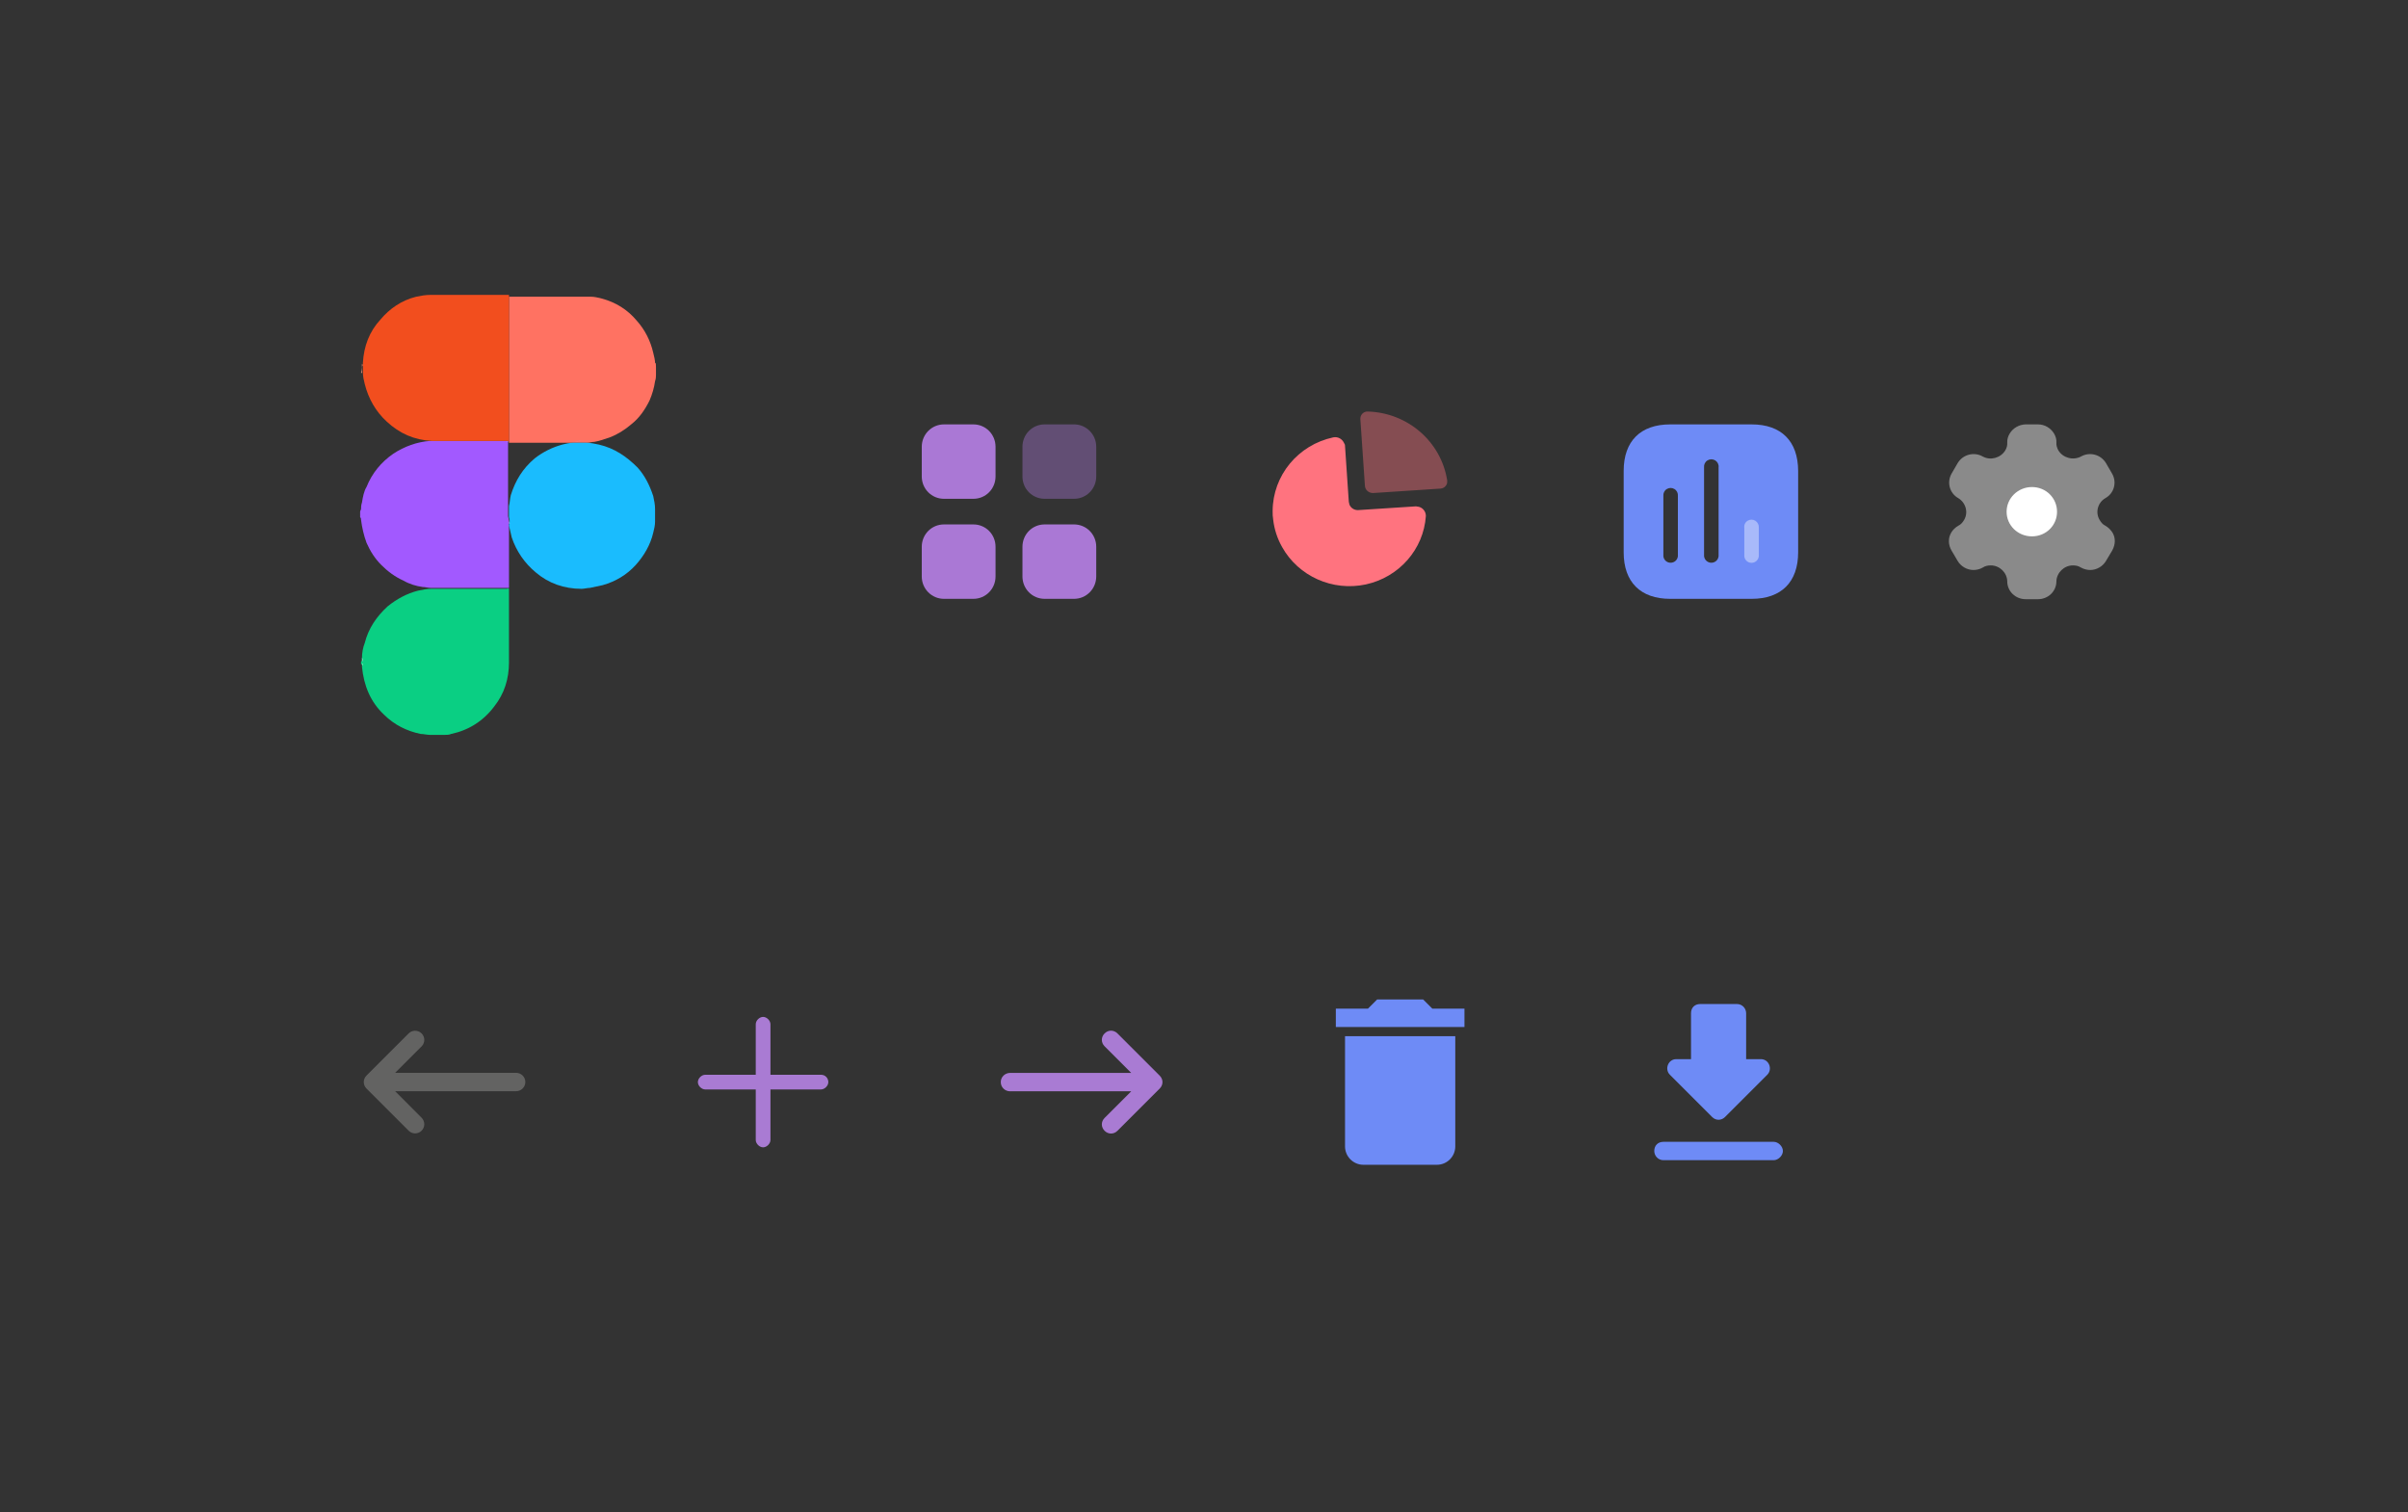 <?xml version="1.0" encoding="utf-8"?>
<!-- Generator: Adobe Illustrator 25.0.0, SVG Export Plug-In . SVG Version: 6.00 Build 0)  -->
<svg version="1.1" id="Layer_1" xmlns="http://www.w3.org/2000/svg" xmlns:xlink="http://www.w3.org/1999/xlink" x="0px" y="0px"
	 viewBox="0 0 262.1 164.61" style="enable-background:new 0 0 262.1 164.61;" xml:space="preserve">
<rect x="0" y="0" width="262.1" height="164.61" fill="#333333" stroke="none"/>
<style type="text/css">
	.st0{fill:#A97BD3;}
	.st1{fill:#6E8BF6;}
	.st2{fill:#636362;}
	.st3{fill:#FF7262;}
	.st4{fill:#A259FF;}
	.st5{fill:#0ACF83;}
	.st6{fill:#1ABCFE;}
	.st7{fill:#FF9B8F;}
	.st8{fill:#F47A56;}
	.st9{fill:#F89C82;}
	.st10{fill:#4BDCA4;}
	.st11{fill:#78E4B9;}
	.st12{fill:#FFC4BD;}
	.st13{fill:#94E0FF;}
	.st14{fill:#95E0FF;}
	.st15{fill:#74E4BB;}
	.st16{fill:#F8AE98;}
	.st17{fill:#9DECCE;}
	.st18{fill:#A7BFFF;}
	.st19{fill:#F24E1E;}
	.st20{fill:#E58FB9;}
	.st21{fill:#A8BEFF;}
	.st22{fill:#8A8A8A;}
	.st23{fill:#FFFFFF;}
	.st24{fill:none;}
	.st25{opacity:0.401;fill:#FFFFFF;enable-background:new    ;}
	.st26{fill:#FF737F;}
	.st27{opacity:0.4;fill:#FF737F;enable-background:new    ;}
	.st28{fill:#AA78D5;}
	.st29{opacity:0.398;fill:#AA78D5;enable-background:new    ;}
</style>
<desc>Created with Sketch.</desc>
<path class="st0" d="M109.93,118.8h13.2l-2.9,2.9c-0.4,0.4-0.4,1,0,1.4c0.4,0.4,1,0.4,1.4,0l4.6-4.6c0.4-0.4,0.4-1,0-1.4l-4.6-4.6
	c-0.4-0.4-1-0.4-1.4,0c-0.4,0.4-0.4,1,0,1.4l2.9,2.9h-13.2c-0.5,0-1,0.4-1,1C108.93,118.4,109.43,118.8,109.93,118.8z"/>
<path class="st1" d="M146.4,124.8c0,1.1,0.9,2,2,2h8c1.1,0,2-0.9,2-2v-12h-12V124.8z M159.4,109.8h-3.5l-1-1h-5l-1,1h-3.5v2h14
	V109.8z"/>
<path class="st0" d="M89.36,117h-5.5v-5.5c0-0.4-0.4-0.8-0.8-0.8s-0.8,0.4-0.8,0.8v5.5h-5.5c-0.4,0-0.8,0.4-0.8,0.8
	c0,0.4,0.4,0.8,0.8,0.8h5.5v5.5c0,0.4,0.4,0.8,0.8,0.8s0.8-0.4,0.8-0.8v-5.5h5.5c0.4,0,0.8-0.4,0.8-0.8
	C90.16,117.4,89.86,117,89.36,117z"/>
<path class="st2" d="M56.18,116.79H43.01l2.88-2.88c0.39-0.39,0.39-1.02,0-1.41s-1.02-0.39-1.41,0l-4.59,4.59
	c-0.39,0.39-0.39,1.02,0,1.41l4.59,4.59c0.39,0.39,1.02,0.39,1.41,0s0.39-1.02,0-1.41l-2.88-2.89h13.17c0.55,0,1-0.45,1-1
	S56.73,116.79,56.18,116.79z"/>
<path class="st1" d="M191.66,115.3h-1.6v-5c0-0.5-0.4-1-1-1h-4c-0.6,0-1,0.4-1,1v5h-1.6c-0.9,0-1.3,1.1-0.7,1.7l4.6,4.6
	c0.4,0.4,1,0.4,1.4,0l4.6-4.6C192.96,116.4,192.56,115.3,191.66,115.3z M180.06,125.3c0,0.5,0.4,1,1,1h12c0.5,0,1-0.5,1-1
	s-0.5-1-1-1h-12C180.46,124.3,180.06,124.7,180.06,125.3z"/>
<g>
	<path class="st3" d="M71.4,40c0,0.1,0,0.1,0,0.2v0.1c0,0.2,0,0.3,0,0.5s0,0.4-0.1,0.7c-0.1,0.7-0.3,1.4-0.6,2.1
		c-0.5,1-1.1,1.9-2,2.6c-0.7,0.6-1.5,1.1-2.3,1.4c-0.6,0.2-1.1,0.4-1.7,0.5c-0.3,0-0.5,0.1-0.8,0.1c-0.4,0-0.9,0-1.3,0
		c0,0,0,0-0.1,0c-2.3,0-4.6,0-6.9,0c-0.1,0-0.1,0-0.2,0c0-0.1,0-0.2,0-0.3c0-5.1,0-10.3,0-15.4c0-0.1,0-0.2,0-0.2l0,0
		c0.1,0,0.2,0,0.2,0c2.6,0,5.1,0,7.7,0c0.2,0,0.3,0,0.5,0s0.4,0,0.5,0c0.4,0,0.8,0.1,1.2,0.2c1.5,0.4,2.8,1.2,3.8,2.4
		c0.9,1,1.5,2.2,1.8,3.5c0.1,0.4,0.2,0.8,0.2,1.1C71.4,39.5,71.4,39.7,71.4,40C71.4,39.9,71.4,39.9,71.4,40z"/>
	<path class="st4" d="M55.4,57.1c0,0.3,0,0.6,0,0.9c0,1.9,0,3.9,0,5.8c0,0.1,0,0.1,0,0.2h-0.1c-2.7,0-5.3,0-8,0c-0.1,0-0.3,0-0.4,0
		c-0.3,0-0.6-0.1-0.9-0.1c-0.7-0.1-1.4-0.3-2.1-0.7c-0.9-0.4-1.7-1-2.4-1.7s-1.2-1.5-1.6-2.4c-0.3-0.8-0.5-1.7-0.6-2.5
		c0-0.1,0-0.2-0.1-0.3c0-0.2,0-0.4,0-0.6c0-0.1,0.1-0.2,0.1-0.3c0-0.2,0-0.4,0.1-0.7c0.1-0.6,0.2-1.2,0.5-1.7
		c0.6-1.5,1.6-2.7,2.9-3.6c1.2-0.8,2.6-1.3,4-1.4h0.1c2.7,0,5.4,0,8.2,0c0.1,0,0.1,0,0.2,0c0,2,0,4.1,0,6.1c0,0.3,0,0.5,0,0.8
		c0,0.2,0,0.3,0,0.5c0,0.1,0,0.2,0,0.3c0,0.2,0,0.3,0,0.5C55.4,56.6,55.4,56.8,55.4,57.1z"/>
	<path class="st5" d="M55.4,64.1c0,0.1,0,0.1,0,0.2c0,2.6,0,5.2,0,7.8c0,1.8-0.5,3.4-1.6,4.8c-1.2,1.6-2.8,2.6-4.7,3
		C48.9,80,48.6,80,48.4,80c-0.1,0-0.1,0-0.2,0c-0.2,0-0.4,0-0.6,0c-0.2,0-0.3,0-0.5,0c-0.1,0-0.2,0-0.3,0c-0.3,0-0.7-0.1-1-0.1
		c-1.5-0.3-2.9-1-4-2.1c-1.5-1.4-2.2-3.2-2.4-5.2c0-0.1,0-0.2,0-0.2s0-0.1-0.1-0.1c0,0,0,0,0-0.1c0-0.1,0-0.1,0-0.2
		c0,0,0.1,0,0.1-0.1c0-0.1,0-0.2,0-0.3c0-0.5,0.1-1.1,0.3-1.6c0.4-1.6,1.3-2.9,2.5-4c1-0.8,2.1-1.4,3.3-1.7c0.5-0.1,0.9-0.2,1.4-0.2
		c0.2,0,0.3,0,0.5,0c2.6,0,5.2,0,7.8,0C55.3,64,55.3,64.1,55.4,64.1z"/>
	<path class="st6" d="M55.4,56.3c0-0.2,0-0.3,0-0.5c0-0.1,0-0.2,0-0.3s0-0.3,0-0.4c0.1-0.4,0.1-0.8,0.2-1.2c0.5-1.6,1.3-2.9,2.6-4
		c0.9-0.7,1.9-1.2,3-1.5c0.4-0.1,0.8-0.2,1.2-0.2c0.1,0,0.3,0,0.4,0c0.3,0,0.6,0,0.9,0c0,0,0,0,0.1,0c0.5,0,0.9,0.1,1.4,0.2
		c1.7,0.4,3,1.3,4.2,2.5c0.8,0.9,1.3,1.9,1.7,3.1c0.1,0.5,0.2,0.9,0.2,1.4c0,0.2,0,0.3,0,0.5V56c0,0.1,0,0.1,0,0.2v0.1
		c0,0.2,0,0.4,0,0.5c0,0.4-0.1,0.8-0.2,1.2c-0.3,1.3-1,2.5-1.9,3.5c-1,1.1-2.2,1.8-3.6,2.2c-0.5,0.1-0.9,0.2-1.4,0.3
		c-0.3,0-0.6,0.1-0.9,0.1c-1.9,0-3.6-0.6-5-1.8c-1.2-1-2.1-2.3-2.6-3.8c-0.1-0.4-0.2-0.9-0.3-1.3C55.5,56.8,55.5,56.6,55.4,56.3
		L55.4,56.3z"/>
	<path class="st7" d="M63.8,32.1L63.8,32.1c-0.2,0-0.3,0-0.5,0c-2.6,0-5.1,0-7.7,0c-0.1,0-0.2,0-0.2,0l0,0
		C58.2,32.1,61,32.1,63.8,32.1z"/>
	<path class="st8" d="M55.4,32.1L55.4,32.1L55.4,32.1c-0.1,0-0.2,0-0.3,0c-2.5,0-5.1,0-7.6,0c-0.1,0-0.2,0-0.2,0l0,0
		C50,32.1,52.7,32.1,55.4,32.1z"/>
	<path class="st9" d="M39.4,39.6L39.4,39.6c0.1,0.1,0.1,0.2,0,0.3c0,0.1,0,0.2,0,0.3s0,0.2,0,0.4c0,0,0,0-0.1,0
		C39.4,40.2,39.4,39.9,39.4,39.6z"/>
	<path class="st10" d="M47.1,80c0.2,0,0.3,0,0.5,0s0.4,0,0.6,0c0.1,0,0.1,0,0.2,0c-0.1,0-0.2,0-0.3,0H48C47.7,80,47.4,80,47.1,80
		L47.1,80z"/>
	<path class="st11" d="M39.4,71.6L39.4,71.6c0.1,0.1,0.1,0.2,0.1,0.3c0,0,0,0.1-0.1,0.1l0,0C39.4,71.8,39.4,71.7,39.4,71.6z"/>
	<path class="st12" d="M71.4,39.3C71.4,39.4,71.4,39.4,71.4,39.3c0,0.2,0,0.4,0,0.6v-0.1C71.4,39.7,71.4,39.5,71.4,39.3z"/>
	<path class="st13" d="M71.4,56.8c0-0.2,0-0.4,0-0.5v-0.1C71.4,56.4,71.4,56.6,71.4,56.8L71.4,56.8L71.4,56.8z"/>
	<path class="st12" d="M71.4,40.8L71.4,40.8c0-0.2,0-0.3,0-0.5v-0.1C71.4,40.4,71.4,40.6,71.4,40.8z"/>
	<path class="st14" d="M71.4,55.4L71.4,55.4c0,0.2,0,0.4,0,0.6v-0.1C71.4,55.7,71.4,55.5,71.4,55.4z"/>
	<path class="st15" d="M39.5,72.5C39.4,72.5,39.4,72.5,39.5,72.5c-0.1-0.1-0.1-0.2-0.1-0.3c0,0,0.1,0,0.1,0.1
		C39.5,72.3,39.5,72.4,39.5,72.5z"/>
	<path class="st16" d="M47.3,32.1L47.3,32.1c-0.2,0-0.3,0-0.4,0l0,0C47,32.1,47.2,32.1,47.3,32.1z"/>
	<path class="st17" d="M47.1,80L47.1,80c-0.1,0-0.2,0-0.3,0l0,0C46.9,80,47,80,47.1,80z"/>
	<path class="st15" d="M39.4,71.9L39.4,71.9c0,0.1,0,0.1,0,0.2C39.4,72,39.4,72,39.4,71.9z"/>
	<path class="st18" d="M47,64C47,64,46.9,64,47,64s0.2,0,0.4,0c2.7,0,5.3,0,8,0h0.1l0,0c-0.1,0-0.1,0-0.2,0c-2.6,0-5.2,0-7.8,0
		C47.3,64,47.1,64,47,64z"/>
	<path class="st18" d="M55.4,56.3L55.4,56.3c0,0.3,0,0.5,0.1,0.7c0,0,0,0-0.1,0C55.4,56.8,55.4,56.6,55.4,56.3z"/>
	<path class="st19" d="M46.9,32.1c0.1,0,0.3,0,0.4,0c0.1,0,0.2,0,0.2,0c2.5,0,5.1,0,7.6,0c0.1,0,0.2,0,0.3,0c0,0.1,0,0.2,0,0.2
		c0,5.1,0,10.3,0,15.4c0,0.1,0,0.2,0,0.3l0,0c-0.1,0-0.2,0-0.2,0c-2.5,0-5.1,0-7.6,0c-0.2,0-0.4,0-0.6,0c-1.9-0.1-3.5-0.8-4.9-2.1
		c-1.2-1.1-2-2.5-2.4-4.1c-0.1-0.4-0.2-0.8-0.2-1.3c0-0.1,0-0.2,0-0.4c0-0.1,0-0.2,0-0.3s0-0.2,0-0.3c0.1-1.8,0.7-3.4,1.9-4.7
		c1-1.2,2.3-2.1,3.9-2.5C45.8,32.2,46.3,32.1,46.9,32.1z"/>
	<path class="st20" d="M62.6,48.1C62.5,48.1,62.5,48.1,62.6,48.1C62.5,48,62.5,48,62.6,48.1C63,48,63.5,48,63.9,48l0,0
		c-0.3,0-0.6,0-0.9,0C62.9,48.1,62.7,48.1,62.6,48.1z"/>
	<path class="st20" d="M55.4,48.1L55.4,48.1c-0.1,0-0.1,0-0.2,0c-2.7,0-5.4,0-8.2,0h-0.1l0,0c0.2,0,0.4,0,0.6,0c2.5,0,5.1,0,7.6,0
		C55.3,48,55.3,48.1,55.4,48.1z"/>
	<path class="st21" d="M55.4,55C55.4,55,55.5,55.1,55.4,55c0,0.2,0,0.3,0,0.5l0,0C55.4,55.4,55.4,55.2,55.4,55z"/>
	<path class="st18" d="M55.4,55.5L55.4,55.5c0,0.1,0,0.2,0,0.3C55.4,55.7,55.4,55.6,55.4,55.5z"/>
</g>
<g id="High-Fidelity">
	<g id="minimized-side-menu" transform="translate(-42, -522)">
		<g id="Group">
			<g id="Menu-Icon" transform="translate(42, 522)">
				<g id="Icon">
					<g id="Setting-Icon">
						<g id="Setting">
							<path id="Path" class="st22" d="M221.84,46.2c0.72,0,1.37,0.4,1.73,0.99c0.17,0.28,0.29,0.64,0.26,1.01
								c-0.02,0.28,0.07,0.57,0.22,0.84c0.5,0.81,1.59,1.11,2.45,0.66c0.96-0.55,2.17-0.22,2.73,0.72l0.65,1.12
								c0.56,0.94,0.25,2.15-0.72,2.69c-0.83,0.48-1.12,1.56-0.62,2.38c0.16,0.26,0.33,0.48,0.6,0.61c0.34,0.18,0.6,0.47,0.79,0.75
								c0.36,0.59,0.33,1.31-0.02,1.95l-0.68,1.14c-0.36,0.61-1.03,0.99-1.72,0.99c-0.34,0-0.72-0.1-1.03-0.28
								c-0.25-0.16-0.54-0.22-0.85-0.22c-0.96,0-1.77,0.79-1.8,1.73c0,1.09-0.89,1.95-2.01,1.95h-1.32c-1.13,0-2.02-0.86-2.02-1.95
								c-0.02-0.94-0.83-1.73-1.79-1.73c-0.32,0-0.61,0.06-0.85,0.22c-0.31,0.19-0.7,0.28-1.03,0.28c-0.7,0-1.37-0.38-1.73-0.99
								l-0.67-1.14c-0.36-0.62-0.38-1.36-0.02-1.95c0.16-0.28,0.45-0.57,0.78-0.75c0.27-0.13,0.45-0.35,0.61-0.61
								c0.49-0.82,0.19-1.89-0.63-2.38c-0.96-0.54-1.27-1.75-0.72-2.69l0.65-1.12c0.56-0.94,1.77-1.27,2.74-0.72
								c0.84,0.46,1.94,0.15,2.44-0.66c0.16-0.27,0.24-0.55,0.22-0.84c-0.02-0.37,0.09-0.72,0.27-1.01
								c0.36-0.59,1.01-0.97,1.72-0.99H221.84z"/>
							<path id="Path_1_" class="st23" d="M221.17,53.02c-1.52,0-2.76,1.2-2.76,2.69s1.23,2.68,2.76,2.68s2.73-1.19,2.73-2.68
								S222.7,53.02,221.17,53.02z"/>
						</g>
					</g>
					<rect id="Rectangle" x="211.66" y="46.2" class="st24" width="19" height="19"/>
				</g>
			</g>
		</g>
	</g>
</g>
<g id="High-Fidelity_1_">
	<g id="minimized-side-menu_1_" transform="translate(-42, -345)">
		<g id="Group_1_">
			<g id="Menu-Icon_1_" transform="translate(42, 345)">
				<g id="Icon_1_">
					<g id="Analytics-Icon">
						<g>
							<path id="Combined-Shape" class="st1" d="M190.66,46.2c3.23,0,5.05,1.83,5.06,5.06v8.87c0,3.23-1.83,5.06-5.06,5.06h-8.87
								c-3.23,0-5.06-1.83-5.06-5.06v-8.87c0-3.23,1.83-5.06,5.06-5.06H190.66z M186.7,50.12c-0.27-0.16-0.59-0.16-0.85,0
								c-0.26,0.16-0.4,0.46-0.37,0.75v9.68c0.05,0.41,0.39,0.71,0.79,0.71c0.41,0,0.75-0.3,0.79-0.71v-9.68
								C187.1,50.58,186.95,50.28,186.7,50.12z M182.26,53.24c-0.26-0.16-0.58-0.16-0.84,0c-0.26,0.16-0.4,0.46-0.37,0.75v6.56
								c0.04,0.41,0.38,0.71,0.79,0.71c0.41,0,0.75-0.3,0.79-0.71v-6.56C182.66,53.69,182.52,53.4,182.26,53.24z"/>
							<path id="Path_2_" class="st25" d="M191.06,56.69c-0.26-0.16-0.58-0.16-0.84,0c-0.26,0.16-0.4,0.45-0.36,0.75v3.12
								c0.04,0.41,0.38,0.71,0.79,0.71c0.4,0,0.74-0.3,0.79-0.71v-3.12C191.46,57.13,191.31,56.85,191.06,56.69z"/>
						</g>
					</g>
					<rect id="Rectangle_1_" x="176.72" y="46.2" class="st24" width="19" height="19"/>
				</g>
			</g>
		</g>
	</g>
</g>
<g id="High-Fidelity_2_">
	<g id="minimized-side-menu_2_" transform="translate(-42, -227)">
		<g id="Group_2_">
			<g id="Menu-Icon_2_" transform="translate(42, 227)">
				<g id="Icon_2_">
					<g id="dashboard">
						<g id="Graph">
							<path id="Path_4_" class="st26" d="M145.13,47.61c0.47-0.09,0.93,0.15,1.14,0.57c0.05,0.08,0.09,0.16,0.12,0.24
								c0.13,1.99,0.27,3.95,0.4,5.91c0,0.2,0.03,0.41,0.09,0.6c0.15,0.38,0.54,0.62,0.95,0.6l6.32-0.41l0.04,0.02l0.12,0.01
								c0.23,0.03,0.44,0.13,0.6,0.3c0.19,0.19,0.29,0.45,0.29,0.72c-0.25,3.63-2.91,6.66-6.53,7.45c-3.62,0.78-7.34-0.88-9.12-4.07
								c-0.52-0.92-0.85-1.93-0.97-2.98c-0.05-0.31-0.07-0.62-0.06-0.94C138.54,51.76,141.28,48.43,145.13,47.61z"/>
							<path id="Path_3_" class="st27" d="M148.89,44.8c4.34,0.13,7.97,3.28,8.63,7.5c0,0.03,0,0.05,0,0.08l0,0.12
								c-0.01,0.16-0.08,0.31-0.19,0.43c-0.13,0.15-0.32,0.24-0.53,0.26l-7.3,0.48l-0.12,0c-0.2-0.01-0.39-0.09-0.54-0.22
								c-0.18-0.16-0.28-0.39-0.28-0.63l-0.49-7.17v-0.12c0.01-0.2,0.1-0.39,0.25-0.53S148.68,44.79,148.89,44.8z"/>
						</g>
					</g>
					<rect id="Rectangle_2_" x="138.52" y="44.8" class="st24" width="19" height="19"/>
				</g>
			</g>
		</g>
	</g>
</g>
<g id="High-Fidelity_3_">
	<g id="minimized-side-menu_3_" transform="translate(-42, -286)">
		<g id="Group_3_">
			<g id="Menu-Icon_3_" transform="translate(42, 286)">
				<g id="Icon_3_">
					<g id="Project-Icon">
						<g id="Path_5_">
							<path class="st28" d="M105.95,57.09c1.34,0,2.41,1.08,2.41,2.43v3.24c0,1.34-1.07,2.43-2.41,2.43h-3.21
								c-1.33,0-2.41-1.09-2.41-2.43v-3.24c0-1.35,1.08-2.43,2.41-2.43H105.95z"/>
							<path class="st28" d="M116.91,57.09c1.33,0,2.41,1.08,2.41,2.43v3.24c0,1.34-1.08,2.43-2.41,2.43h-3.21
								c-1.34,0-2.41-1.09-2.41-2.43v-3.24c0-1.35,1.07-2.43,2.41-2.43H116.91z"/>
							<path class="st28" d="M105.95,46.2c1.34,0,2.41,1.09,2.41,2.43v3.24c0,1.35-1.07,2.43-2.41,2.43h-3.21
								c-1.33,0-2.41-1.08-2.41-2.43v-3.24c0-1.34,1.08-2.43,2.41-2.43H105.95z"/>
							<path class="st29" d="M116.91,46.2c1.33,0,2.41,1.09,2.41,2.43v3.24c0,1.35-1.08,2.43-2.41,2.43h-3.21
								c-1.34,0-2.41-1.08-2.41-2.43v-3.24c0-1.34,1.07-2.43,2.41-2.43H116.91z"/>
						</g>
					</g>
					<rect id="Rectangle_3_" x="100.32" y="46.2" class="st24" width="19" height="19"/>
				</g>
			</g>
		</g>
	</g>
</g>
</svg>
